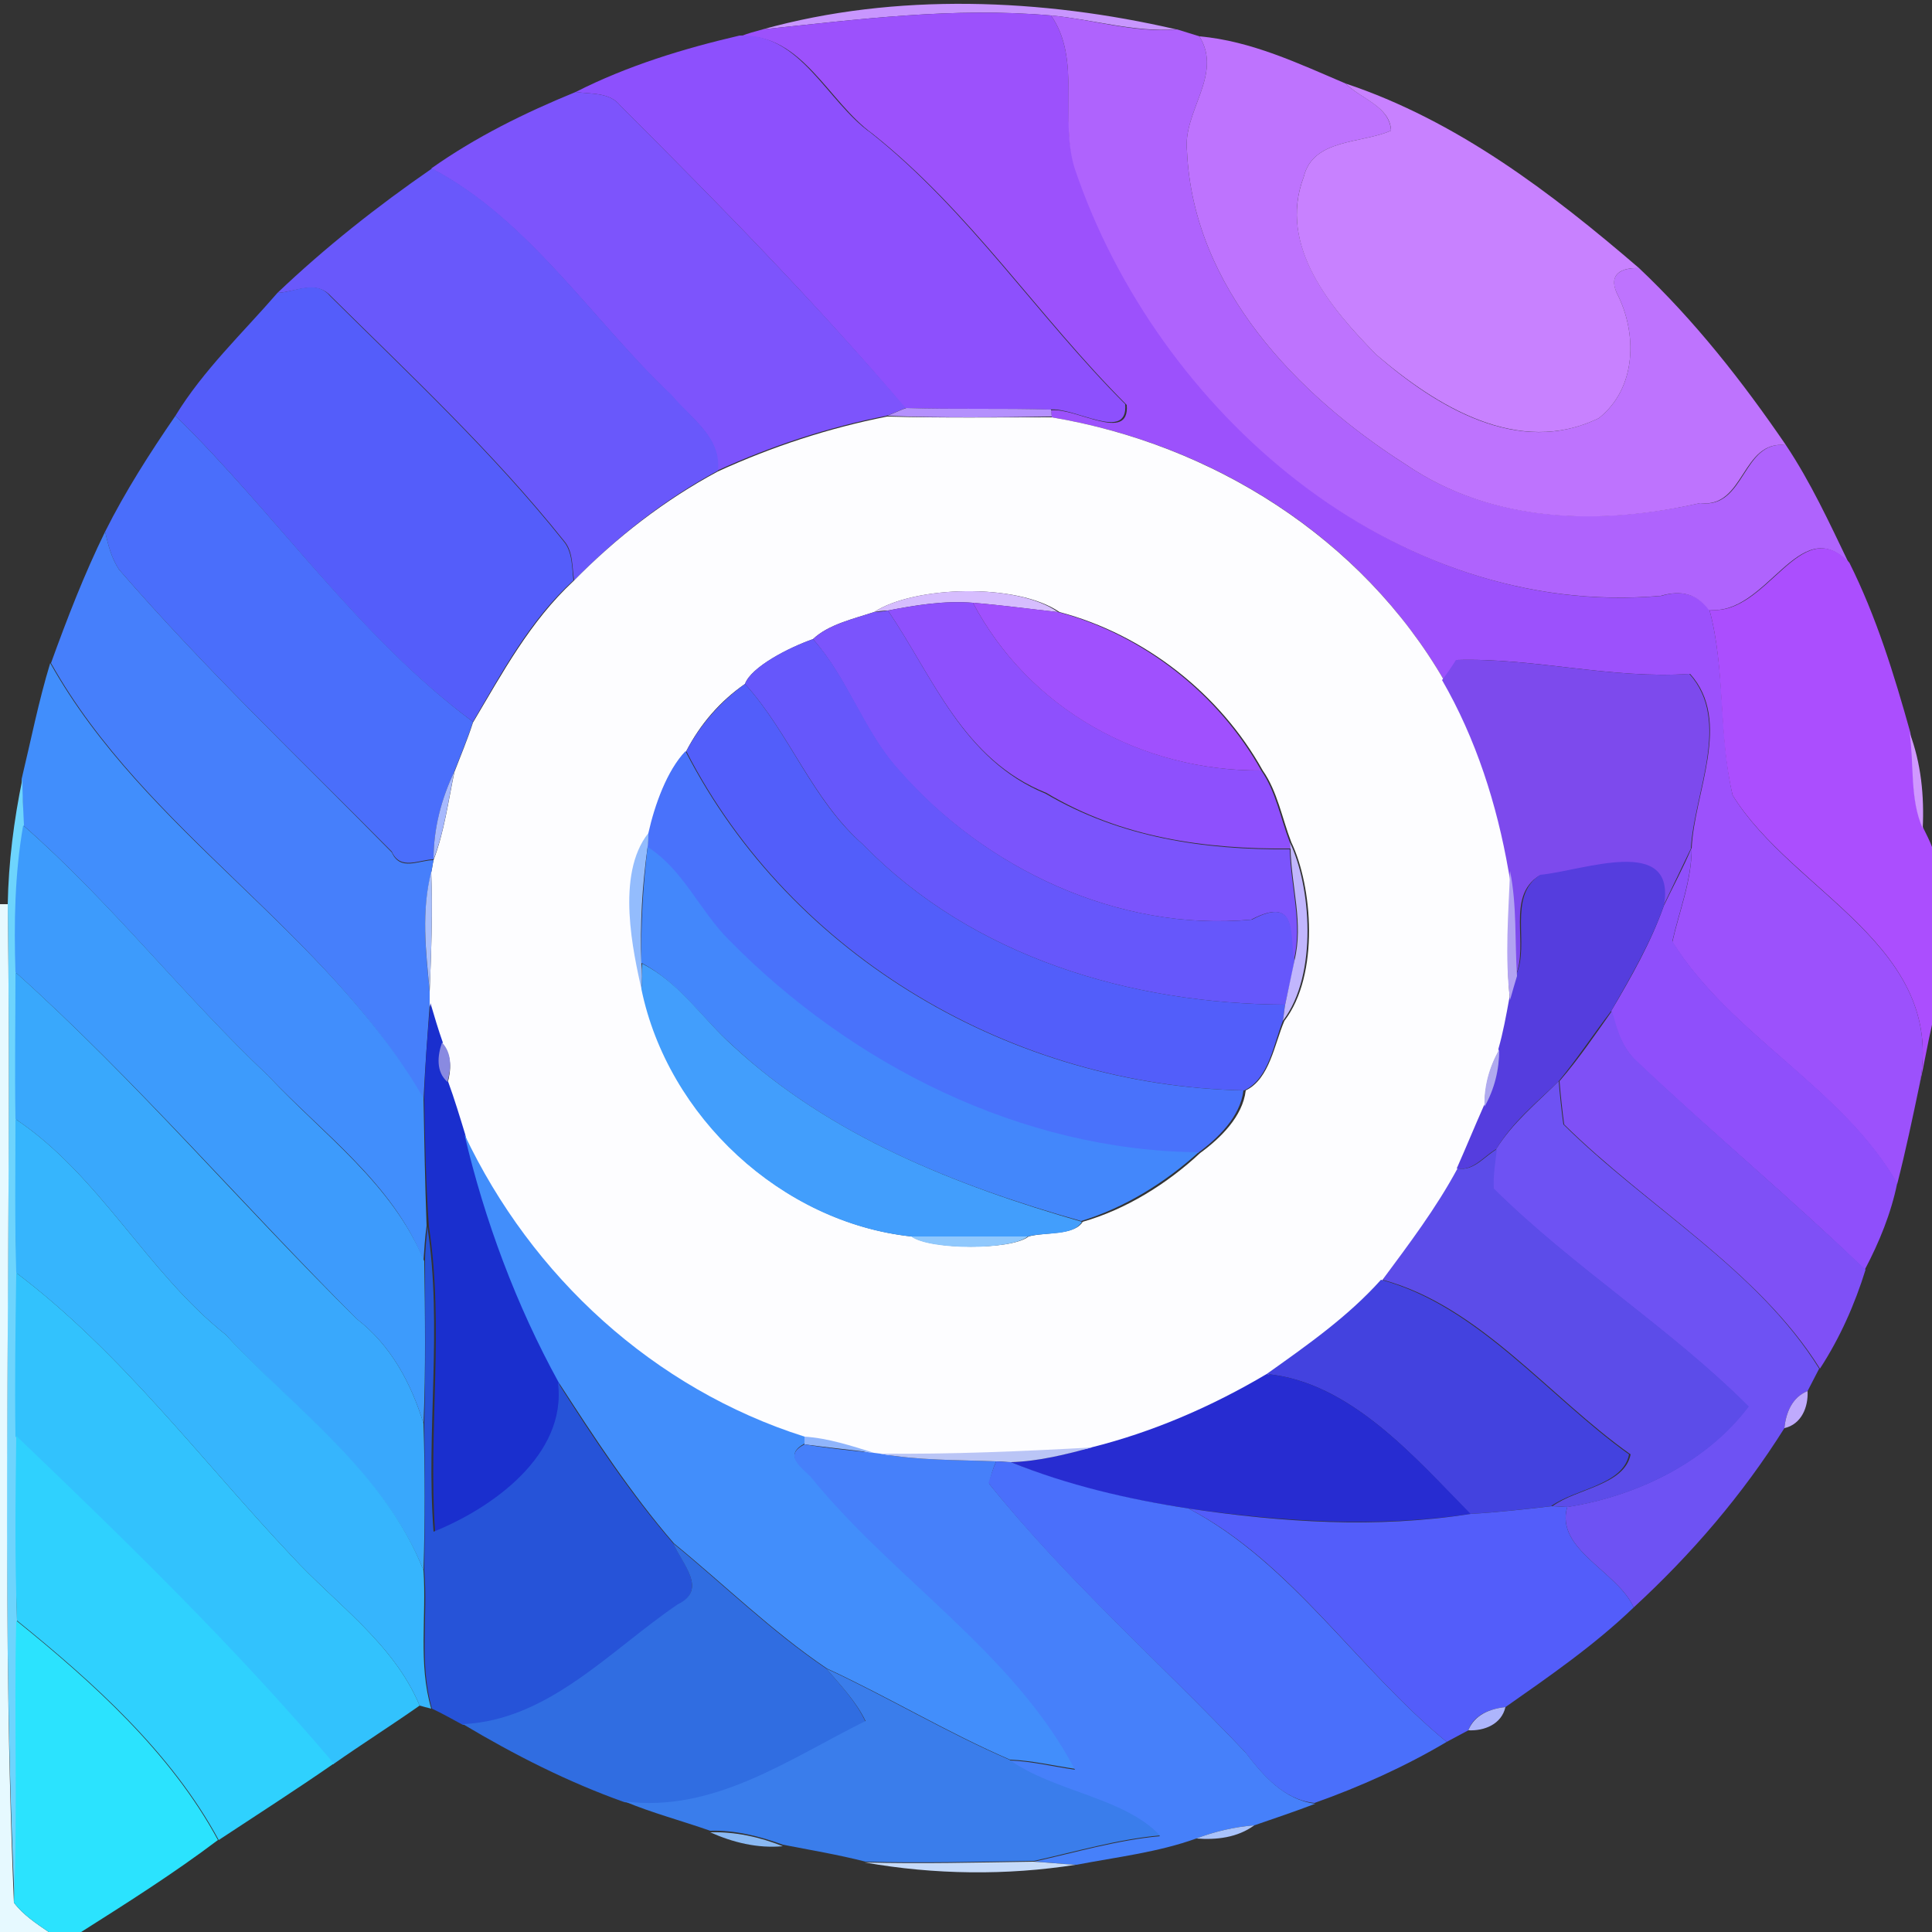 <?xml version="1.0" encoding="utf-8"?>
<!-- Generator: Adobe Illustrator 26.0.3, SVG Export Plug-In . SVG Version: 6.00 Build 0)  -->
<svg version="1.1" id="Layer_1" xmlns="http://www.w3.org/2000/svg" xmlns:xlink="http://www.w3.org/1999/xlink" x="0px" y="0px"
	 viewBox="0 0 250 250" style="enable-background:new 0 0 250 250;" xml:space="preserve">
<rect x="0" y="0" width="250" height="250" fill="#333333" stroke="none"/>
<style type="text/css">
	.st0{fill:#C896FE;}
	.st1{fill:#9C51FC;}
	.st2{fill:#AF63FD;}
	.st3{fill:#8D50FD;}
	.st4{fill:#BE73FE;}
	.st5{fill:#C881FF;}
	.st6{fill:#7D54FC;}
	.st7{fill:#6958FB;}
	.st8{fill:#545DFA;}
	.st9{fill:#B490FD;}
	.st10{fill:#4A6EFB;}
	.st11{fill:#FDFDFF;}
	.st12{fill:#467FFB;}
	.st13{fill:#AB4EFE;}
	.st14{fill:#D6BDFE;}
	.st15{fill:#8E50FD;}
	.st16{fill:#A050FE;}
	.st17{fill:#7B54FC;}
	.st18{fill:#6657FB;}
	.st19{fill:#7D4AED;}
	.st20{fill:#418EFC;}
	.st21{fill:#525EFA;}
	.st22{fill:#D098FF;}
	.st23{fill:#4972FB;}
	.st24{fill:#A7B9FD;}
	.st25{fill:#6DD4FD;}
	.st26{fill:#3D9BFC;}
	.st27{fill:#93BCFD;}
	.st28{fill:#C1B6FD;}
	.st29{fill:#4387FB;}
	.st30{fill:#8F4FFB;}
	.st31{fill:#553DDE;}
	.st32{fill:#A9BFFB;}
	.st33{fill:#B2A2F2;}
	.st34{fill:#E6F9FF;}
	.st35{fill:#429EFC;}
	.st36{fill:#39A8FC;}
	.st37{fill:#1A2FCE;}
	.st38{fill:#7F50F6;}
	.st39{fill:#898AE1;}
	.st40{fill:#B0AAEF;}
	.st41{fill:#6E52F3;}
	.st42{fill:#36B5FD;}
	.st43{fill:#428EFB;}
	.st44{fill:#5C4CE9;}
	.st45{fill:#2653D8;}
	.st46{fill:#8FC8FD;}
	.st47{fill:#32C2FD;}
	.st48{fill:#4342DF;}
	.st49{fill:#272CD1;}
	.st50{fill:#BFAAFD;}
	.st51{fill:#2FD1FE;}
	.st52{fill:#90B5FC;}
	.st53{fill:#4680FA;}
	.st54{fill:#BAC5F6;}
	.st55{fill:#4A6FFB;}
	.st56{fill:#535DFA;}
	.st57{fill:#306DE1;}
	.st58{fill:#2BE3FE;}
	.st59{fill:#3A7DEB;}
	.st60{fill:#ADB5FC;}
	.st61{fill:#A9C3FB;}
	.st62{fill:#8AB9F3;}
	.st63{fill:#C5DAF9;}
</style>
<g id="_x23_c896feff">
	<path class="st0" d="M98.7,3.8c17.2-4.8,36.2-4,53.5,0C146.8,4.2,141.4,2.5,136,2C123.4,0.9,111.1,2.5,98.7,3.8z"/>
</g>
<g id="_x23_9c51fcff">
	<path class="st1" d="M98.7,3.8C111.1,2.5,123.4,0.9,136,2c4,5.7,1,13.5,3.2,19.9c10.7,31.3,41.4,58.3,75.8,55.2
		c2.6-0.8,4.7-0.2,6.2,1.8c2.1,7.8,1.2,16.1,3,24c7.8,12.7,27.7,19.5,24.2,37.4c-0.9,4.3-1.8,8.6-2.9,12.9
		c-7.1-12.4-21.5-19.2-29.1-31.3c0.9-4,2.5-7.9,2.5-12.1c0.3-7.2,5.3-16.5-0.2-22.6c-10.2,0.7-20.1-2.1-30.2-1.8
		c-0.6,0.9-1.1,1.8-1.6,2.7c-10.7-18.5-29.9-30.6-50.8-34.1l-0.1-0.9c3.2-0.4,10.2,4.3,9.8-0.7c-11.4-11.4-20.2-25-32.9-35.1
		c-5.7-4.1-9.1-13-17-12.6C96.7,4.3,97.7,4.1,98.7,3.8z"/>
</g>
<g id="_x23_af63fdff">
	<path class="st2" d="M136,2c5.4,0.5,10.8,2.3,16.3,1.8c1,0.3,1.9,0.6,2.9,0.9c3.1,5-2.2,9.7-1.6,14.9c0.8,17.6,14.2,31.5,28.3,40.5
		c11.4,7.7,25.3,7.8,38.1,5c5.9,0.8,5.4-8.2,11.1-7.5c3.2,4.8,5.6,10,8.1,15.2c-6.4-6.7-10.6,7-18.1,6.1c-1.5-2-3.5-2.6-6.2-1.8
		c-34.5,3-65.2-23.9-75.8-55.2C137,15.4,140,7.7,136,2z"/>
</g>
<g id="_x23_8d50fdff">
	<path class="st3" d="M74.5,11.9c6.7-3.4,13.9-5.6,21.2-7.3c7.9-0.4,11.3,8.6,17,12.6c12.7,10.1,21.5,23.7,32.9,35.1
		c0.4,5-6.6,0.3-9.8,0.7c-6.2-0.2-12.5,0-18.7-0.2C105.6,39.2,93,26.4,80.3,13.7C78.9,11.9,76.5,12.2,74.5,11.9z"/>
</g>
<g id="_x23_be73feff">
	<path class="st4" d="M155.2,4.7c6.7,0.6,12.8,3.5,18.9,6.1c2,2,5.7,2.9,5.9,6.1c-3.8,1.7-10.1,1-11.3,6c-3.4,8.9,3.6,17.1,9.4,23
		c7.7,6.7,18.4,13.3,28.8,8.2c4.9-3.9,5-11,2.3-16.2c-1.1-2.4,0.6-3.3,2.9-3.2c7.2,6.8,13.4,14.7,19,22.9c-5.8-0.7-5.3,8.2-11.1,7.5
		c-12.8,2.9-26.8,2.7-38.1-5c-14.1-9-27.5-22.9-28.3-40.5C153,14.4,158.3,9.7,155.2,4.7z"/>
</g>
<g id="_x23_c881ffff">
	<path class="st5" d="M174.1,10.8c14.4,4.8,26.6,14.1,38,23.9c-2.2-0.1-4,0.7-2.9,3.2c2.7,5.2,2.6,12.3-2.3,16.2
		c-10.4,5.1-21.1-1.6-28.8-8.2c-5.8-5.9-12.8-14-9.4-23c1.2-5,7.5-4.3,11.3-6C179.9,13.8,176.1,12.8,174.1,10.8z"/>
</g>
<g id="_x23_7d54fcff">
	<path class="st6" d="M55.8,21.8c5.8-4.1,12.1-7.2,18.7-9.9c2,0.3,4.4,0,5.8,1.8c12.7,12.7,25.3,25.5,36.9,39.1
		c-0.6,0.2-1.8,0.8-2.5,1c-7.6,1.5-14.9,3.9-21.9,7.1c0.5-4.4-3.5-6.8-6-9.8C76.7,41.5,68.4,28.4,55.8,21.8z"/>
</g>
<g id="_x23_6958fbff">
	<path class="st7" d="M35.9,37.9c6.2-5.9,12.9-11.2,20-16.1c12.6,6.6,20.8,19.7,31,29.3c2.5,3,6.5,5.5,6,9.8
		c-6.9,3.7-13.1,8.6-18.6,14.2c-0.3-1.7-0.1-3.7-1.3-5.1c-9.1-11.4-19.8-21.4-30.2-31.7C40.9,36.2,38.2,37.8,35.9,37.9z"/>
</g>
<g id="_x23_545dfaff">
	<path class="st8" d="M35.9,37.9c2.3-0.1,5-1.8,6.8,0.4C53.1,48.6,63.8,58.6,72.9,70c1.2,1.4,1.1,3.4,1.3,5.1
		c-5.6,5.1-9.2,11.8-13,18.3c-14.9-11-25.3-26.7-38.5-39.6C26.3,47.9,31.4,43.1,35.9,37.9z"/>
</g>
<g id="_x23_b490fdff">
	<path class="st9" d="M114.8,53.8c0.6-0.2,1.8-0.8,2.5-1c6.2,0.2,12.5,0,18.7,0.2l0.1,0.9C129,54,121.9,54.1,114.8,53.8z"/>
</g>
<g id="_x23_4a6efbff">
	<path class="st10" d="M13.6,68.8c2.6-5.2,5.8-10.2,9.1-15c13.2,12.9,23.6,28.5,38.5,39.6c-0.7,2.2-1.6,4.3-2.4,6.4
		c-1.7,3.6-2.7,7.5-2.7,11.4c-1.8,0-4.3,1.5-5.4-1C38.8,98.2,26.5,86.5,15.4,73.7C14.4,72.2,14,70.5,13.6,68.8z"/>
</g>
<g id="_x23_fdfdffff">
	<path class="st11" d="M92.9,61c7-3.2,14.3-5.6,21.9-7.1c7.1,0.2,14.2,0.1,21.3,0.1c20.8,3.5,40.1,15.6,50.8,34.1
		c4.4,7.6,7.1,16.1,8.6,24.7c-0.2,5.5-0.7,11.1-0.1,16.6c-0.4,2.2-0.8,4.3-1.4,6.5c-1.3,2.3-1.9,4.8-1.9,7.4
		c-1.2,2.7-2.3,5.4-3.5,8.1c-2.7,5.2-6.2,9.8-9.8,14.4c-4.3,4.8-9.6,8.5-14.8,12.2c-7.1,4.2-14.7,7.4-22.7,9.5
		c-9.1,0.5-18.2,0.9-27.4,0.8l-0.8-0.1c-3-0.9-5.9-1.8-9-2.1c-19.5-6.2-35.3-20.7-44-39.1c-0.7-2.3-1.3-4.6-2.2-6.8
		c0.5-1.7,0.6-3.7-0.7-5.1c-0.6-1.7-1.1-3.4-1.6-5.1c0-0.4,0-1.2,0-1.7c0.2-5.1,0.4-10.3,0.2-15.4c0.1-0.4,0.2-1.2,0.3-1.6
		c1.4-3.7,1.9-7.6,2.7-11.4c0.8-2.1,1.7-4.2,2.4-6.4c3.8-6.4,7.4-13.1,13-18.3C79.8,69.5,86,64.7,92.9,61 M113.1,79.2
		c-2.7,0.9-5.9,1.6-7.9,3.5c-3.1,1.1-8,3.6-8.8,5.8c-3.2,2.2-5.8,5.2-7.6,8.7c-2.5,2.6-4,7-4.8,10.6c-4.3,5.4-1.9,15.6-0.9,20.2
		c3.4,16.5,18.1,30.2,34.9,32c2.3,1.7,12.9,1.8,15.1,0c2.1-0.6,5.9-0.1,7-1.9c5.6-1.6,10.9-4.9,15.2-8.9c2.6-1.9,5.5-4.7,5.9-8.1
		c3.1-1.5,3.7-6,5-9c4.6-6,3.6-17.5,0.9-23.1c-1.2-3.1-1.8-6.6-3.7-9.3c-5.5-9.9-15.3-17.6-26.3-20.5
		C131.6,75.4,118.3,75.8,113.1,79.2z"/>
</g>
<g id="_x23_467ffbff">
	<path class="st12" d="M6.6,85.8c2.1-5.8,4.3-11.5,7-17c0.4,1.7,0.8,3.4,1.8,4.9c11.1,12.8,23.4,24.5,35.3,36.6c1.1,2.5,3.5,1,5.4,1
		c-0.1,0.4-0.2,1.2-0.3,1.6c-1.3,5.1-0.7,10.3-0.2,15.4c0,0.4,0,1.2,0,1.7c-0.3,4.1-0.6,8.2-0.8,12.3
		C42.4,120.5,18.8,107.6,6.6,85.8z"/>
</g>
<g id="_x23_ab4efeff">
	<path class="st13" d="M221.2,78.9c7.5,0.9,11.7-12.8,18.1-6.1c3.5,7,5.8,14.5,7.9,22c0.6,4.1-0.1,8.6,1.7,12.4
		c0.3,0.6,0.9,1.8,1.1,2.4v23c-0.6,2.6-1,5.1-1.6,7.7c3.5-17.9-16.4-24.8-24.2-37.4C222.3,95,223.3,86.7,221.2,78.9z"/>
</g>
<g id="_x23_d6bdfeff">
	<path class="st14" d="M113.1,79.2c5.2-3.4,18.5-3.8,23.8,0c-3.7-0.4-7.3-0.9-11-1.2c-3.7-0.3-7.4,0.3-11,1
		C114.4,79,113.5,79.1,113.1,79.2z"/>
</g>
<g id="_x23_8e50fdff">
	<path class="st15" d="M114.9,79c3.6-0.7,7.3-1.3,11-1c7.3,13.8,21.9,21.8,37.3,21.7c1.9,2.7,2.5,6.2,3.7,9.3l0.1,0.8
		c-11.1,0.1-21.9-1.4-31.6-7.2C124.6,98.3,120.8,87.7,114.9,79z"/>
</g>
<g id="_x23_a050feff">
	<path class="st16" d="M125.9,78c3.7,0.3,7.4,0.8,11,1.2c11,2.9,20.8,10.6,26.3,20.5C147.7,99.8,133.2,91.8,125.9,78z"/>
</g>
<g id="_x23_7b54fcff">
	<path class="st17" d="M105.2,82.7c2-1.9,5.2-2.6,7.9-3.5c0.5,0,1.4-0.1,1.8-0.2c5.9,8.7,9.7,19.3,20.4,23.7
		c9.7,5.7,20.5,7.3,31.6,7.2c0.1,4.8,1.7,9.7,0.5,14.4c-0.7-2.9,0.8-8.6-5.5-5.3c-17.2,1.6-34.4-6.6-45.6-19.3
		C111.7,94.6,109.7,87.8,105.2,82.7z"/>
</g>
<g id="_x23_6657fbff">
	<path class="st18" d="M96.4,88.5c0.8-2.2,5.6-4.7,8.8-5.8c4.6,5.1,6.6,12,11.2,17c11.2,12.8,28.4,20.9,45.6,19.3
		c6.2-3.3,4.8,2.4,5.5,5.3c-0.3,1.9-0.8,3.8-1.2,5.7c-19.9-0.1-40.4-6.1-54.6-20.7C105.1,103.5,102.2,94.9,96.4,88.5z"/>
</g>
<g id="_x23_7d4aedff">
	<path class="st19" d="M188.4,85.4c10.1-0.3,20.1,2.5,30.2,1.8c5.5,6.1,0.6,15.4,0.2,22.6c-1.2,2.5-2.4,5-3.6,7.5
		c1.7-9.3-10.5-4.5-16-4c-4.4,2.7-1.3,8.9-3.1,13c-0.2-4.5,0-9.1-0.9-13.6c-1.5-8.6-4.2-17.1-8.6-24.7
		C187.3,87.1,187.9,86.2,188.4,85.4z"/>
</g>
<g id="_x23_418efcff">
	<path class="st20" d="M2.8,100.8c1.2-5,2.2-10.1,3.7-15c12.2,21.8,35.8,34.7,48.3,56.3c0.1,5.5,0.2,11,0.4,16.5
		c-0.2,1.5-0.3,3-0.4,4.5c-4-10-13-16.4-20.2-24c-11-10.4-20.3-22.4-31.7-32.4C3,104.8,2.9,102.8,2.8,100.8z"/>
</g>
<g id="_x23_525efaff">
	<path class="st21" d="M88.8,97.2c1.8-3.4,4.4-6.4,7.6-8.7c5.8,6.4,8.7,15.1,15.3,20.8c14.2,14.6,34.7,20.6,54.6,20.7
		c-0.1,0.5-0.2,1.6-0.3,2.1c-1.2,3-1.8,7.5-5,9C131.2,140.5,102.5,123.9,88.8,97.2z"/>
</g>
<g id="_x23_d098ffff">
	<path class="st22" d="M247.1,94.8c1.5,4,1.9,8.2,1.7,12.4C247.1,103.4,247.7,98.9,247.1,94.8z"/>
</g>
<g id="_x23_4972fbff">
	<path class="st23" d="M83.9,107.8c0.8-3.6,2.4-8.1,4.8-10.6c13.7,26.7,42.4,43.3,72.2,43.9c-0.4,3.4-3.3,6.2-5.9,8.1
		c-22.9-0.2-44.9-11.3-60.8-27.5c-3.7-3.8-5.9-9.1-10.5-12C83.9,109.2,83.9,108.3,83.9,107.8z"/>
</g>
<g id="_x23_a7b9fdff">
	<path class="st24" d="M56.1,111.2c0-4,1-7.8,2.7-11.4C58,103.6,57.5,107.6,56.1,111.2z"/>
</g>
<g id="_x23_6dd4fdff">
	<path class="st25" d="M1,117c0.1-5.4,0.8-10.9,1.9-16.2c0,2,0.1,4,0.2,6c-1.1,6.3-1.2,12.6-1,19c0,6.3-0.1,12.7,0,19
		c0,6.6-0.2,13.2,0.1,19.9c0,7-0.2,14.1,0,21.1c0,8-0.2,15.9,0,23.9c-0.3,12.2,0.2,24.3-0.3,36.5C-0.1,203.2,1.6,160.1,1,117z"/>
</g>
<g id="_x23_3d9bfcff">
	<path class="st26" d="M3,106.8c11.4,10,20.7,22,31.7,32.4c7.1,7.6,16.1,14,20.2,24c0.1,7,0.2,14-0.1,21c-1.6-5.2-4.2-10.1-8.6-13.5
		C31.4,155.9,17.6,139.8,2,125.8C1.8,119.4,1.9,113.1,3,106.8z"/>
</g>
<g id="_x23_93bcfdff">
	<path class="st27" d="M83,128c-1-4.6-3.4-14.8,0.9-20.2c0,0.5,0,1.4-0.1,1.8c-0.7,5-1,10-0.8,15.1C83.1,125.5,83.1,127.2,83,128z"
		/>
</g>
<g id="_x23_c1b6fdff">
	<path class="st28" d="M166.9,109c2.7,5.5,3.7,17.1-0.9,23.1c0.1-0.5,0.2-1.6,0.3-2.1c0.4-1.9,0.8-3.8,1.2-5.7
		c1.2-4.8-0.4-9.6-0.5-14.4L166.9,109z"/>
</g>
<g id="_x23_4387fbff">
	<path class="st29" d="M83.8,109.6c4.6,2.9,6.7,8.2,10.5,12c15.9,16.2,37.9,27.3,60.8,27.5c-4.3,3.9-9.6,7.2-15.2,8.9
		c-16.3-4.6-32.7-11.1-45.2-22.8c-3.9-3.5-6.9-8.1-11.7-10.6C82.9,119.7,83.2,114.6,83.8,109.6z"/>
</g>
<g id="_x23_8f4ffbff">
	<path class="st30" d="M215.3,117.2c1.2-2.5,2.5-4.9,3.6-7.5c0,4.2-1.6,8.1-2.5,12.1c7.6,12.2,22,18.9,29.1,31.3
		c-0.8,3.9-2.3,7.6-4.2,11.2c-9.6-9.3-19.9-17.8-29.6-27c-1.8-1.7-2.6-4.1-3.2-6.5C211.1,126.4,213.6,122,215.3,117.2z"/>
</g>
<g id="_x23_553ddeff">
	<path class="st31" d="M199.3,113.2c5.5-0.5,17.7-5.3,16,4c-1.7,4.8-4.3,9.2-6.8,13.6c-2.3,3-4.4,6.2-6.8,9.1
		c-2.9,2.8-6,5.3-8.1,8.8c-1.6,0.9-3,2.9-5.1,2.5c1.2-2.7,2.3-5.4,3.5-8.1c1.3-2.3,1.9-4.8,1.9-7.4c0.6-2.1,1-4.3,1.4-6.5
		c0.3-1,0.7-2,0.9-3.1C198,122.2,195,116,199.3,113.2z"/>
</g>
<g id="_x23_a9bffbff">
	<path class="st32" d="M55.6,128.2c-0.5-5.1-1.1-10.3,0.2-15.4C56,117.9,55.8,123.1,55.6,128.2z"/>
</g>
<g id="_x23_b2a2f2ff">
	<path class="st33" d="M195.4,112.7c0.9,4.5,0.6,9,0.9,13.6c-0.3,1-0.6,2-0.9,3.1C194.7,123.8,195.2,118.2,195.4,112.7z"/>
</g>
<g id="_x23_e6f9ffff">
	<path class="st34" d="M0,117l1,0c0.6,43.1-1,86.2,0.8,129.2c1.2,1.6,2.9,2.7,4.5,3.8H0V117z"/>
</g>
<g id="_x23_429efcff">
	<path class="st35" d="M83.1,124.7c4.8,2.4,7.8,7.1,11.7,10.6c12.6,11.7,28.9,18.1,45.2,22.8c-1.1,1.9-4.8,1.3-7,1.9
		c-5,0-10.1,0-15.1,0c-16.8-1.8-31.5-15.5-34.9-32C83.1,127.2,83.1,125.5,83.1,124.7z"/>
</g>
<g id="_x23_39a8fcff">
	<path class="st36" d="M2,125.8c15.6,14,29.3,30.2,44.2,44.9c4.4,3.4,7,8.3,8.6,13.5c0.2,6.3,0.2,12.6,0,19
		c-5.1-12.7-16.7-20.7-25.6-30.5C19,164.6,12.9,152.1,2,144.8C1.9,138.5,2,132.1,2,125.8z"/>
</g>
<g id="_x23_1a2fceff">
	<path class="st37" d="M54.9,142.1c0.1-4.1,0.4-8.2,0.8-12.3c0.5,1.7,1,3.4,1.6,5.1c-0.6,1.7-0.8,3.8,0.7,5.1
		c0.8,2.2,1.5,4.5,2.2,6.8c2.6,11.1,6.7,22.1,12.2,32.1c1.2,9.4-8.6,16.3-16.1,19.3c-0.9-13.1,1.2-26.5-0.8-39.5
		C55.1,153.2,55,147.7,54.9,142.1z"/>
</g>
<g id="_x23_7f50f6ff">
	<path class="st38" d="M201.8,139.9c2.5-2.9,4.6-6,6.8-9.1c0.6,2.3,1.3,4.8,3.2,6.5c9.7,9.2,20,17.8,29.6,27
		c-1.4,4.5-3.3,8.8-5.9,12.8c-8-12.8-22.3-20.9-33.1-31.6C202.2,144.1,201.9,141.3,201.8,139.9z"/>
</g>
<g id="_x23_898ae1ff">
	<path class="st39" d="M57.2,134.9c1.3,1.4,1.2,3.3,0.7,5.1C56.4,138.7,56.6,136.6,57.2,134.9z"/>
</g>
<g id="_x23_b0aaefff">
	<path class="st40" d="M192.1,143.2c-0.1-2.6,0.6-5.1,1.9-7.4C194,138.4,193.4,140.9,192.1,143.2z"/>
</g>
<g id="_x23_6e52f3ff">
	<path class="st41" d="M193.6,148.7c2.1-3.4,5.3-6,8.1-8.8c0.1,1.4,0.4,4.2,0.6,5.6c10.8,10.7,25.1,18.7,33.1,31.6
		c-0.5,1-1,1.9-1.5,2.9c-2,0.8-2.8,2.8-3,4.8c-5.4,8.6-12,16.3-19.5,23.2c-2.1-4.7-10.2-7.5-8.6-13c8.9-1.4,17.9-5.7,23.4-13
		c-10.2-10.2-22.7-18-33-28.2C193.1,152,193.4,150.4,193.6,148.7z"/>
</g>
<g id="_x23_36b5fdff">
	<path class="st42" d="M2,144.8c10.9,7.3,17,19.8,27.2,27.9c9,9.7,20.6,17.8,25.6,30.5c0.4,5.9-0.7,12.1,1,17.9
		c-0.4-0.1-1.2-0.3-1.5-0.4c-3.4-8.1-10.8-13.1-16.6-19.4C26,188.9,15.7,175,2.1,164.7C1.9,158.1,2,151.4,2,144.8z"/>
</g>
<g id="_x23_428efbff">
	<path class="st43" d="M60.1,146.8c8.7,18.4,24.5,32.9,44,39.1l0,0.9c-2.7,1.5-0.5,2.8,0.9,4.2c10.6,13.2,26.2,22.8,34.2,37.9
		c-2.8-0.4-5.7-1.1-8.5-1.2c-8.1-3.5-15.7-8.1-23.7-11.8c-7.1-4.8-13.2-10.8-19.8-16.2c-5.6-6.5-10.3-13.7-14.9-20.8
		C66.8,168.9,62.7,157.9,60.1,146.8z"/>
</g>
<g id="_x23_5c4ce9ff">
	<path class="st44" d="M188.6,151.2c2.1,0.4,3.5-1.6,5.1-2.5c-0.2,1.7-0.5,3.4-0.4,5.1c10.3,10.2,22.8,18,33,28.2
		c-5.5,7.3-14.5,11.6-23.4,13c-0.5,0-1.5-0.1-2-0.1c3.1-2.3,9.3-2.7,10.1-6.7c-10.6-7.5-19.5-19.2-32.1-22.6
		C182.3,161,185.8,156.4,188.6,151.2z"/>
</g>
<g id="_x23_2653d8ff">
	<path class="st45" d="M55.3,158.7c2,13-0.2,26.4,0.8,39.5c7.5-3,17.3-9.9,16.1-19.3c4.6,7.2,9.3,14.3,14.9,20.8
		c1.2,2.6,4.5,6,0.6,8c-8.7,5.9-16.7,15-27.8,15.5c-1.3-0.7-2.7-1.5-4-2.1c-1.7-5.8-0.5-12-1-17.9c0.1-6.3,0.1-12.6,0-19
		c0.2-7,0.1-14,0.1-21C55,161.7,55.2,160.2,55.3,158.7z"/>
</g>
<g id="_x23_8fc8fdff">
	<path class="st46" d="M117.9,160c5,0,10,0,15.1,0C130.9,161.8,120.3,161.8,117.9,160z"/>
</g>
<g id="_x23_32c2fdff">
	<path class="st47" d="M2.1,164.7C15.7,175,26,188.9,37.7,201.3c5.8,6.3,13.2,11.3,16.6,19.4c-3.7,2.6-7.5,5-11.2,7.6
		c-12.7-15-27-28.9-41.1-42.4C1.9,178.8,2,171.7,2.1,164.7z"/>
</g>
<g id="_x23_4342dfff">
	<path class="st48" d="M163.9,177.8c5.2-3.7,10.5-7.4,14.8-12.2c12.6,3.4,21.6,15.1,32.1,22.6c-0.8,4-6.9,4.4-10.1,6.7
		c-3.5,0.4-7,0.8-10.5,1C183.2,188.7,174.7,178.8,163.9,177.8z"/>
</g>
<g id="_x23_272cd1ff">
	<path class="st49" d="M141.2,187.3c8-2,15.6-5.3,22.7-9.5c10.8,1,19.2,10.8,26.4,18.1c-12.1,1.8-24.4,1-36.5-0.7
		c-7.9-1.2-15.7-2.9-23-6C134.3,189.1,137.8,188.2,141.2,187.3z"/>
</g>
<g id="_x23_bfaafdff">
	<path class="st50" d="M230.9,184.8c0.2-2,1-4,3-4.8C234,182.1,233.1,184.3,230.9,184.8z"/>
</g>
<g id="_x23_2fd1feff">
	<path class="st51" d="M2.1,185.8c14.1,13.5,28.4,27.4,41.1,42.4c-4.9,3.4-9.9,6.6-14.9,9.9c-6.1-11.3-16.2-20.4-26.1-28.4
		C1.9,201.7,2,193.8,2.1,185.8z"/>
</g>
<g id="_x23_90b5fcff">
	<path class="st52" d="M104.1,185.9c3.1,0.2,6.1,1.2,9,2.1c-3-0.4-6-0.7-9-1.1L104.1,185.9z"/>
</g>
<g id="_x23_4680faff">
	<path class="st53" d="M104.1,186.9c3,0.5,6,0.8,9,1.1l0.8,0.1c4.9,0.9,10,0.8,15,1c-0.4,0.9-0.7,1.9-0.9,2.9
		c10.1,12.5,22.2,23.2,33.2,34.8c2.3,3,5,6.1,9,6.6c-2.6,1-5.3,1.9-7.9,2.8c-2.6,0.2-5.1,0.8-7.5,1.7c-5,1.8-10.3,2.4-15.5,3.4
		c-1.8-0.1-3.7-0.3-5.5-0.4c5.4-1.2,10.8-2.8,16.3-3.3c-4.8-5-13.6-5.6-19.5-9.8c2.9,0.1,5.7,0.8,8.5,1.2
		c-7.9-15.1-23.5-24.7-34.2-37.9C103.5,189.7,101.4,188.3,104.1,186.9z"/>
</g>
<g id="_x23_bac5f6ff">
	<path class="st54" d="M113.9,188.1c9.1,0.1,18.3-0.3,27.4-0.8c-3.4,0.9-6.9,1.8-10.5,1.9c-0.5,0-1.4-0.1-1.9-0.1
		C123.9,188.9,118.8,189,113.9,188.1z"/>
</g>
<g id="_x23_4a6ffbff">
	<path class="st55" d="M128.9,189.1c0.5,0,1.4,0.1,1.9,0.1c7.4,3,15.2,4.8,23,6c13.4,7.1,21.8,20.7,33.4,30.2
		c-5.4,3.2-11.2,5.8-17.1,7.9c-4-0.4-6.7-3.6-9-6.6c-11-11.6-23.2-22.3-33.2-34.8C128.2,191,128.5,190,128.9,189.1z"/>
</g>
<g id="_x23_535dfaff">
	<path class="st56" d="M153.8,195.2c12.1,1.8,24.4,2.6,36.5,0.7c3.5-0.2,7-0.6,10.5-1c0.5,0,1.5,0.1,2,0.1c-1.6,5.5,6.5,8.3,8.6,13
		c-5.1,4.9-10.9,8.9-16.6,12.9c-2,0.2-4.1,1-4.8,3c-0.9,0.5-1.9,1-2.8,1.5C175.6,215.9,167.2,202.2,153.8,195.2z"/>
</g>
<g id="_x23_306de1ff">
	<path class="st57" d="M87.1,199.7c6.6,5.4,12.7,11.4,19.8,16.2c1.9,2.2,3.9,4.3,5.1,6.9c-9.9,4.9-19.6,11.9-31.2,10.4
		c-7.3-2.6-14.2-6.1-20.9-10.1c11.1-0.5,19.1-9.6,27.8-15.5C91.6,205.7,88.3,202.4,87.1,199.7z"/>
</g>
<g id="_x23_2be3feff">
	<path class="st58" d="M2.1,209.7c9.9,8,20,17.1,26.1,28.4c-5.7,4.3-11.7,8.1-17.7,11.9H6.3c-1.6-1.1-3.3-2.2-4.5-3.8
		C2.3,234,1.8,221.9,2.1,209.7z"/>
</g>
<g id="_x23_3a7debff">
	<path class="st59" d="M106.9,215.9c8,3.7,15.6,8.3,23.7,11.8c5.9,4.2,14.7,4.8,19.5,9.8c-5.5,0.5-10.9,2.1-16.3,3.3
		c-7.3,0.1-14.6,0.3-21.8,0.1c-3.5-0.9-7.1-1.5-10.7-2.2c-3-1.1-6.2-1.9-9.4-1.8c-3.7-1.3-7.5-2.3-11.1-3.8
		c11.6,1.5,21.3-5.5,31.2-10.4C110.8,220.2,108.8,218.1,106.9,215.9z"/>
</g>
<g id="_x23_adb5fcff">
	<path class="st60" d="M190,223.9c0.8-2,2.8-2.8,4.8-3C194.3,223.1,192.1,224,190,223.9z"/>
</g>
<g id="_x23_a9c3fbff">
	<path class="st61" d="M154.8,237.9c2.4-0.9,4.9-1.5,7.5-1.7C160.1,237.8,157.4,238.1,154.8,237.9z"/>
</g>
<g id="_x23_8ab9f3ff">
	<path class="st62" d="M91.9,237.1c3.2-0.1,6.4,0.6,9.4,1.8C98,239.2,94.8,238.4,91.9,237.1z"/>
</g>
<g id="_x23_c5daf9ff">
	<path class="st63" d="M111.9,241c7.3,0.2,14.6,0,21.8-0.1c1.8,0.1,3.7,0.3,5.5,0.4C130.3,242.7,120.9,242.6,111.9,241z"/>
</g>
</svg>

